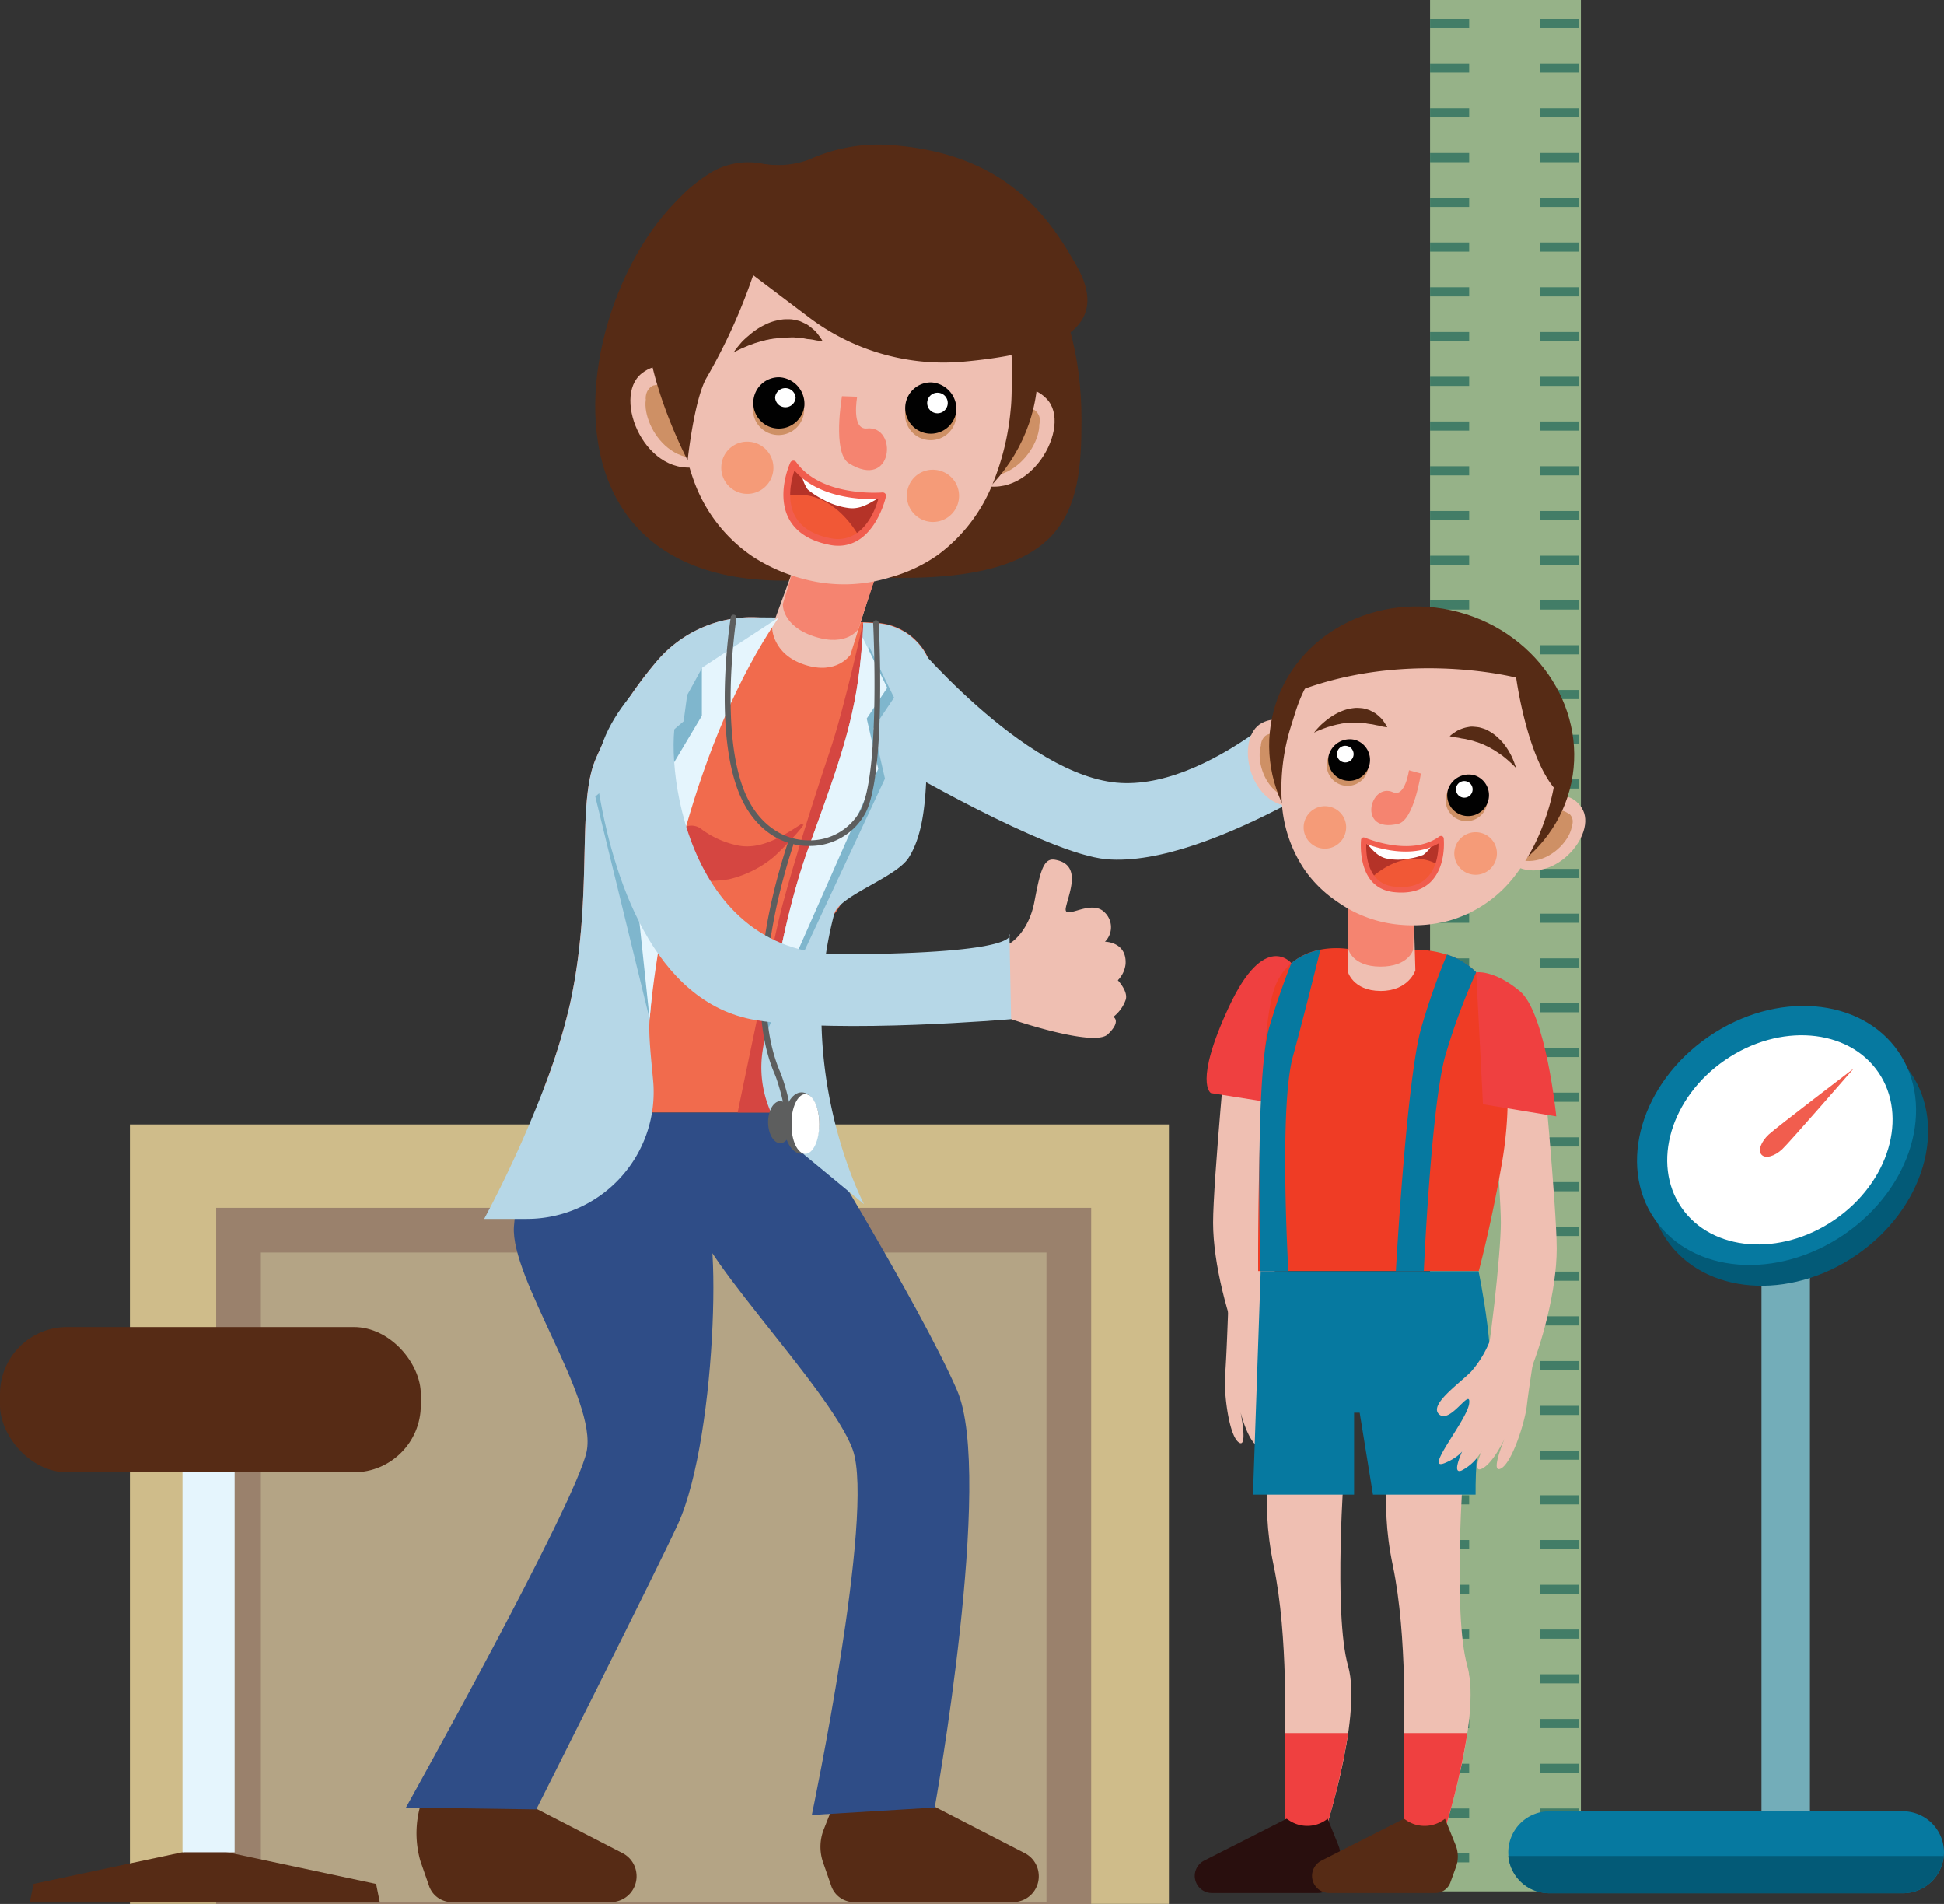 <svg xmlns="http://www.w3.org/2000/svg" viewBox="0 0 348 340.75"><rect x="0" y="0" width="348" height="340.75" fill="#333333" stroke="none"/><defs><style>.cls-1{fill:#cfbc8a;}.cls-2{fill:#9a816c;}.cls-3{fill:#b4a485;}.cls-4{fill:#96b288;}.cls-5{fill:#427d67;}.cls-6{fill:#562b15;}.cls-7{fill:#2f4d87;}.cls-8{fill:#efbfb2;}.cls-9{fill:#f16b4d;}.cls-10{fill:#d54641;}.cls-11{fill:#b6d7e7;}.cls-12{fill:#7fb6cd;}.cls-13{fill:#ce9065;}.cls-14{fill:#f58470;}.cls-15{fill:#010101;}.cls-16{fill:#fff;}.cls-17{fill:#b53328;}.cls-18{fill:#f15836;}.cls-19{fill:#f15d4e;}.cls-20{fill:#f59b78;}.cls-21{fill:#e5f5fd;}.cls-22{fill:#5d5e5e;}.cls-23{fill:#ef4040;}.cls-24{fill:#ef3c25;}.cls-25{fill:#0679a0;}.cls-26{fill:#290f0e;}.cls-27{fill:#73adb9;}.cls-28{fill:#035a77;}</style></defs><title>success</title><g id="Layer_2" data-name="Layer 2"><g id="Layer_1-2" data-name="Layer 1"><rect class="cls-1" x="23.26" y="201.25" width="185.99" height="139.49"/><rect class="cls-2" x="38.7" y="216.17" width="156.63" height="124.58"/><rect class="cls-3" x="46.7" y="224.17" width="140.63" height="116.22"/><rect class="cls-4" x="256" width="27" height="338.5"/><rect class="cls-5" x="256" y="3.37" width="7" height="1.64"/><rect class="cls-5" x="256" y="11.37" width="7" height="1.64"/><rect class="cls-5" x="256" y="19.38" width="7" height="1.64"/><rect class="cls-5" x="256" y="27.39" width="7" height="1.64"/><rect class="cls-5" x="256" y="35.4" width="7" height="1.64"/><rect class="cls-5" x="256" y="43.4" width="7" height="1.64"/><rect class="cls-5" x="256" y="51.41" width="7" height="1.64"/><rect class="cls-5" x="256" y="59.42" width="7" height="1.64"/><rect class="cls-5" x="256" y="67.43" width="7" height="1.64"/><rect class="cls-5" x="256" y="75.43" width="7" height="1.64"/><rect class="cls-5" x="256" y="83.44" width="7" height="1.64"/><rect class="cls-5" x="256" y="91.45" width="7" height="1.64"/><rect class="cls-5" x="256" y="99.46" width="7" height="1.64"/><rect class="cls-5" x="256" y="107.46" width="7" height="1.64"/><rect class="cls-5" x="256" y="115.47" width="7" height="1.64"/><rect class="cls-5" x="256" y="123.48" width="7" height="1.64"/><rect class="cls-5" x="256" y="131.49" width="7" height="1.64"/><rect class="cls-5" x="256" y="139.49" width="7" height="1.64"/><rect class="cls-5" x="256" y="147.5" width="7" height="1.64"/><rect class="cls-5" x="256" y="155.51" width="7" height="1.64"/><rect class="cls-5" x="256" y="163.52" width="7" height="1.64"/><rect class="cls-5" x="256" y="171.52" width="7" height="1.64"/><rect class="cls-5" x="256" y="179.53" width="7" height="1.64"/><rect class="cls-5" x="256" y="187.54" width="7" height="1.64"/><rect class="cls-5" x="256" y="195.55" width="7" height="1.64"/><rect class="cls-5" x="256" y="203.55" width="7" height="1.64"/><rect class="cls-5" x="256" y="211.56" width="7" height="1.64"/><rect class="cls-5" x="256" y="219.57" width="7" height="1.64"/><rect class="cls-5" x="256" y="227.58" width="7" height="1.64"/><rect class="cls-5" x="256" y="235.58" width="7" height="1.64"/><rect class="cls-5" x="256" y="243.59" width="7" height="1.64"/><rect class="cls-5" x="256" y="251.6" width="7" height="1.64"/><rect class="cls-5" x="256" y="259.61" width="7" height="1.64"/><rect class="cls-5" x="256" y="267.61" width="7" height="1.64"/><rect class="cls-5" x="256" y="275.62" width="7" height="1.64"/><rect class="cls-5" x="256" y="283.63" width="7" height="1.64"/><rect class="cls-5" x="256" y="291.64" width="7" height="1.64"/><rect class="cls-5" x="256" y="299.64" width="7" height="1.64"/><rect class="cls-5" x="256" y="307.65" width="7" height="1.64"/><rect class="cls-5" x="256" y="315.66" width="7" height="1.64"/><rect class="cls-5" x="256" y="323.67" width="7" height="1.64"/><rect class="cls-5" x="256" y="331.67" width="7" height="1.64"/><rect class="cls-5" x="275.67" y="3.37" width="7" height="1.64"/><rect class="cls-5" x="275.67" y="11.37" width="7" height="1.64"/><rect class="cls-5" x="275.67" y="19.38" width="7" height="1.64"/><rect class="cls-5" x="275.67" y="27.39" width="7" height="1.64"/><rect class="cls-5" x="275.67" y="35.4" width="7" height="1.64"/><rect class="cls-5" x="275.67" y="43.4" width="7" height="1.64"/><rect class="cls-5" x="275.67" y="51.41" width="7" height="1.64"/><rect class="cls-5" x="275.67" y="59.42" width="7" height="1.64"/><rect class="cls-5" x="275.67" y="67.43" width="7" height="1.64"/><rect class="cls-5" x="275.67" y="75.43" width="7" height="1.64"/><rect class="cls-5" x="275.67" y="83.44" width="7" height="1.64"/><rect class="cls-5" x="275.67" y="91.45" width="7" height="1.64"/><rect class="cls-5" x="275.67" y="99.46" width="7" height="1.64"/><rect class="cls-5" x="275.67" y="107.46" width="7" height="1.64"/><rect class="cls-5" x="275.67" y="115.47" width="7" height="1.64"/><rect class="cls-5" x="275.67" y="123.48" width="7" height="1.64"/><rect class="cls-5" x="275.67" y="131.49" width="7" height="1.64"/><rect class="cls-5" x="275.67" y="139.49" width="7" height="1.64"/><rect class="cls-5" x="275.67" y="147.5" width="7" height="1.64"/><rect class="cls-5" x="275.67" y="155.51" width="7" height="1.64"/><rect class="cls-5" x="275.67" y="163.52" width="7" height="1.64"/><rect class="cls-5" x="275.67" y="171.52" width="7" height="1.64"/><rect class="cls-5" x="275.67" y="179.53" width="7" height="1.64"/><rect class="cls-5" x="275.67" y="187.54" width="7" height="1.64"/><rect class="cls-5" x="275.67" y="195.55" width="7" height="1.64"/><rect class="cls-5" x="275.67" y="203.55" width="7" height="1.64"/><rect class="cls-5" x="275.67" y="211.56" width="7" height="1.64"/><rect class="cls-5" x="275.67" y="219.57" width="7" height="1.64"/><rect class="cls-5" x="275.67" y="227.58" width="7" height="1.64"/><rect class="cls-5" x="275.67" y="235.58" width="7" height="1.64"/><rect class="cls-5" x="275.67" y="243.59" width="7" height="1.64"/><rect class="cls-5" x="275.67" y="251.6" width="7" height="1.64"/><rect class="cls-5" x="275.67" y="259.61" width="7" height="1.64"/><rect class="cls-5" x="275.67" y="267.61" width="7" height="1.64"/><rect class="cls-5" x="275.67" y="275.62" width="7" height="1.64"/><rect class="cls-5" x="275.67" y="283.63" width="7" height="1.64"/><rect class="cls-5" x="275.67" y="291.64" width="7" height="1.64"/><rect class="cls-5" x="275.67" y="299.64" width="7" height="1.64"/><rect class="cls-5" x="275.67" y="307.65" width="7" height="1.64"/><rect class="cls-5" x="275.67" y="315.66" width="7" height="1.64"/><rect class="cls-5" x="275.67" y="323.67" width="7" height="1.64"/><rect class="cls-5" x="275.67" y="331.67" width="7" height="1.64"/><path class="cls-6" d="M150.3,320.25h0a8.71,8.71,0,0,0,10.33.45l.66-.45,22.16,11.41a4.61,4.61,0,0,1,2.49,3.82h0a4.61,4.61,0,0,1-4.58,4.94h-28.5a4.3,4.3,0,0,1-4.06-2.92l-1.45-4.17a8.52,8.52,0,0,1,.13-5.95Z"/><path class="cls-6" d="M76.3,320.25h2a8.69,8.69,0,0,0,10.32.45l.67-.45,22.16,11.41a4.61,4.61,0,0,1,2.49,3.82h0a4.61,4.61,0,0,1-4.58,4.94H80.86a4.3,4.3,0,0,1-4.06-2.92l-1.45-4.17c-.07-.19-.13-.39-.18-.58a18.08,18.08,0,0,1,.74-11.5Z"/><path class="cls-7" d="M143.46,199.1s21.21,34.4,27.87,49.73-4,74.67-4,74.67l-22,1.33s11.34-54,7.34-65.33S121,220.83,125,216.83c4.35-4.34,3.67,40-3.67,56-3.55,7.76-25.33,51-25.33,51l-23.33-.33S103,269.17,105,259.83s-13.67-31-13-40.33,5-20.4,5-20.4Z"/><path class="cls-8" d="M174.8,172.54l6.17-3.83s3.18-1.92,4.21-7.38,1.64-7.79,3.62-7.47c5,.82,2.52,6,2,8.57s4.5-1.76,7,.92a3.66,3.66,0,0,1,0,5.19s3.93,0,3.69,4a4.91,4.91,0,0,1-1.39,2.9s1.95,2.05,1.39,3.55a6.7,6.7,0,0,1-2.19,3s1.5.76-1,3.13S181,182.4,181,182.4Z"/><path class="cls-9" d="M166.85,124.7c-1.82,8-3.36,9.29-4.18,11.46-1.52,4-11,24.93-13.33,27.43s-5.87,35.5-5.87,35.5H97s.1-1.55.3-4.18A110.77,110.77,0,0,0,102,179.83c4.15-18.67,1.35-34.57,4.25-43l.11-.3c.07-.17.13-.33.2-.49.18-.44.37-.88.56-1.31a70.92,70.92,0,0,1,10.31-16.22,22.21,22.21,0,0,1,1.68-1.81,21.29,21.29,0,0,1,1.85-1.59,22,22,0,0,1,5.76-3.21l.63-.23a19.76,19.76,0,0,1,2.71-.74,16.65,16.65,0,0,1,1.72-.28,20.37,20.37,0,0,1,3.75-.16l3.72.17,17.55.8A10.81,10.81,0,0,1,166.85,124.7Z"/><path class="cls-10" d="M143.58,147.4c-3.24,2.11-7.29,4.75-11.46,3.92a16.48,16.48,0,0,1-6.66-3c-1.41-1.06-3.63-.53-3.86,1l-1,6.37a1.37,1.37,0,0,0,.15,1.1,2.19,2.19,0,0,0,1.4.58,28.16,28.16,0,0,0,8.3,0,19.53,19.53,0,0,0,8.06-4c2.42-2.2,6.37-6.57,5.05-5.69"/><path class="cls-10" d="M154.5,111.41h0s-3.21,14.94-6,23.19-6.52,20.25-8.39,27.25-8.06,37.25-8.06,37.25h8.78l7.29-44.58,10.47-24.67,1.4-15.33Z"/><path class="cls-11" d="M139.39,110.52a1.33,1.33,0,0,0-.14.19c-1.33,1.73-4.07,5.68-5.17,7.3-15.13,22.12-16.27,46.91-17.79,64.38h0c-.22,2.59.21,6.54.62,10.92a22.7,22.7,0,0,1-22.62,24.84H86.67a208.33,208.33,0,0,0,10.64-23.25A110.77,110.77,0,0,0,102,179.83c4.15-18.67,1.35-34.57,4.25-43l.11-.3c.06-.17.12-.33.19-.49.18-.44.37-.88.57-1.31a70.92,70.92,0,0,1,10.31-16.22,22.21,22.21,0,0,1,1.68-1.81,23.17,23.17,0,0,1,1.85-1.59,22,22,0,0,1,5.76-3.21l.63-.23a19.76,19.76,0,0,1,2.71-.74,16.65,16.65,0,0,1,1.72-.28,20.37,20.37,0,0,1,3.75-.16Z"/><path class="cls-12" d="M134.48,114.52l-.4,3.49c-15.13,22.12-16.27,46.92-17.79,64.39l-9.73-39.84,15.81-13.46,1.12-8.23Z"/><path class="cls-11" d="M166.84,124.7c-1.81,8,.49,21.47-4.17,28.8-2.3,3.61-12.47,6.79-13.34,10.1-7.33,27.9,5.34,51.9,5.34,51.9l-11.23-9.28A19.7,19.7,0,0,1,136.53,188c.29-1.84.6-3.71.91-5.58,1.78-10.57,4-21.52,7.26-30.56,5.78-16,8.84-23.94,9.7-37.8,0-.63.08-1.28.11-1.94,0-.24,0-.47,0-.69l2.3.11A10.79,10.79,0,0,1,166.84,124.7Z"/><path class="cls-11" d="M153.71,121.13l8.32-8s21.29,26.1,38.63,27,37-20.1,37-20.1l11.66,12.4S217,155.49,198,153.77c-10.69-1-38-17.05-38-17.05Z"/><path class="cls-12" d="M156.36,130.35l2.06,9L137,185.17c1.78-10.57,5.66-22.54,8.92-31.58,5.78-16,8.84-23.94,9.7-37.8l4.43,9.06Z"/><path class="cls-6" d="M136.45,29.36c11.29,1.46,10.8-4.08,27.26.63C182,35.24,193.6,51.83,193.6,75.1c0,16.5-2.09,29.48-36.51,28.24-13.9-.5-1.23-.27-12.6.44C82,107.64,109.51,25.87,136.45,29.36Z"/><path class="cls-8" d="M125.3,70.05s-5-7.5-10.44-3.21.79,19.2,10.78,16.53Z"/><path class="cls-13" d="M125.43,75.1l.18,6.86c-8.54.89-12.5-11.19-8.5-12.54C120.34,68.34,123.93,72.74,125.43,75.1Z"/><path class="cls-13" d="M115.58,71.75l0-.14c0-.1.09-.23.16-.4a2.77,2.77,0,0,1,.84-1.12,1.58,1.58,0,0,1,.36-.2l.2-.06,0,0h.05l.14,0,.24,0h.49l.25,0a5.66,5.66,0,0,1,2.08.85,11,11,0,0,1,1,.7l.91.76c.57.52,1.1,1,1.55,1.49l1.5,1.53a5.6,5.6,0,0,0-.23-.55,12.55,12.55,0,0,0-.74-1.39c-.18-.27-.37-.57-.6-.87a11.68,11.68,0,0,0-.75-.92,9.89,9.89,0,0,0-2-1.71,6.84,6.84,0,0,0-1.24-.62,4.64,4.64,0,0,0-1.37-.28h-.35a1.84,1.84,0,0,0-.33,0l-.34.06-.3.09-.13,0L117,69l-.08,0a1.43,1.43,0,0,0-.27.15,2.18,2.18,0,0,0-.45.39,2.38,2.38,0,0,0-.48.85,2.93,2.93,0,0,0-.13.69c0,.2,0,.35,0,.45Z"/><path class="cls-8" d="M176.58,73.24s5.9-6.82,10.75-1.89-3.16,19-12.75,15.07Z"/><path class="cls-13" d="M175.82,78.24l-1,6.78c8.36,2,13.78-9.56,10-11.39C181.71,72.16,177.6,76.08,175.82,78.24Z"/><path class="cls-13" d="M186,76.14l0-.15c0-.1-.06-.24-.11-.42a2.73,2.73,0,0,0-.69-1.22,1.36,1.36,0,0,0-.34-.23,1.11,1.11,0,0,0-.19-.09l-.05,0h0l-.13,0-.24-.06-.23,0-.25,0h-.26a5.43,5.43,0,0,0-2.16.59,9.91,9.91,0,0,0-1.06.57c-.34.21-.68.42-1,.64-.64.45-1.23.89-1.73,1.28l-1.68,1.34s.1-.2.3-.53a10.44,10.44,0,0,1,.91-1.28c.2-.25.43-.52.69-.79s.55-.55.87-.82a9.92,9.92,0,0,1,2.19-1.45,7.26,7.26,0,0,1,1.31-.46,4.66,4.66,0,0,1,1.39-.1l.34,0,.33.08a2.07,2.07,0,0,1,.33.1l.29.13.12.06.08,0,.07,0a1.57,1.57,0,0,1,.26.19,2.32,2.32,0,0,1,.39.44,2.27,2.27,0,0,1,.37.9,3,3,0,0,1,0,.7A2.9,2.9,0,0,1,186,76Z"/><path class="cls-8" d="M145.69,91.8l13.15,4.53c-.23.72-7.37,23.21-6.56,20.79,0,0-2.38,3.77-8.24,1.85s-5.83-6.71-5.83-6.71S145.69,91.8,145.69,91.8Z"/><path class="cls-14" d="M143,98.65l13.88,4.19s-3.25,9.66-3.2,9.68-2,3.32-7.89,1.4-5.65-5.81-5.65-5.81S143,98.65,143,98.65Z"/><path class="cls-13" d="M143.19,97.32l13.89.86s0,2.79,0,5.16c0,.35-4,.7-4.46.74a24.73,24.73,0,0,1-10-1.36C142.88,100.31,143.19,97.32,143.19,97.32Z"/><path class="cls-6" d="M118.63,63.88c-1.08,17.31,13.07,32.29,31.6,33.44s34.43-11.95,35.51-29.26-13.07-32.29-31.6-33.44S119.71,46.56,118.63,63.88Z"/><path class="cls-8" d="M122.23,63.68c.93-9.63,5.65-18.48,15.41-21.63a40.32,40.32,0,0,1,15.5-1.37c5.12.4,10.56,1.07,15.26,3.23,8.42,3.86,12.41,12,12.74,20.83,0,.87,0,1.74,0,2.6-.05,2,0,4-.22,6a46.21,46.21,0,0,1-3.16,13.1,29.55,29.55,0,0,1-9.89,12.89,27.44,27.44,0,0,1-8.53,4,27.79,27.79,0,0,1-14.86.45,31.28,31.28,0,0,1-9.75-4.18,27.71,27.71,0,0,1-10.49-13.46,42.53,42.53,0,0,1-2.55-14.29,45,45,0,0,1,.49-8C122.2,63.82,122.22,63.75,122.23,63.68Z"/><path class="cls-13" d="M143.94,73.77a4.59,4.59,0,1,1-4.46-5.09A4.78,4.78,0,0,1,143.94,73.77Z"/><path class="cls-15" d="M144,72.61a4.59,4.59,0,1,1-4.45-5.09A4.77,4.77,0,0,1,144,72.61Z"/><path class="cls-16" d="M142.43,71.22a1.84,1.84,0,0,1-3.67-.09,1.84,1.84,0,0,1,3.67.09Z"/><path class="cls-13" d="M171.17,74.68a4.59,4.59,0,1,1-4.45-5.08A4.78,4.78,0,0,1,171.17,74.68Z"/><path class="cls-15" d="M171.2,73.52a4.59,4.59,0,1,1-4.46-5.08A4.78,4.78,0,0,1,171.2,73.52Z"/><path class="cls-16" d="M169.66,72.14a1.84,1.84,0,1,1-1.79-1.85A1.83,1.83,0,0,1,169.66,72.14Z"/><path class="cls-14" d="M153.45,71s-1.11,6,1.77,5.68c5.56-.56,4.72,11.21-3.26,6.23-3-1.89-1.23-12-1.23-12Z"/><path class="cls-17" d="M158,88.7s-11.19,1-16-5.69c0,0-5.28,11.51,6.48,13.9C155.94,98.41,158,88.7,158,88.7Z"/><path class="cls-18" d="M153.71,95.89a6.48,6.48,0,0,1-5.2,1,10.37,10.37,0,0,1-5.63-2.79A9.86,9.86,0,0,1,142,93s0,0,0,0a0,0,0,0,1,0,0,8.33,8.33,0,0,1-1.11-4.26C147.65,87.4,152.05,93,153.71,95.89Z"/><path class="cls-16" d="M158,88.7h0l-.06.23c-1.09.14-3.25,2.34-5.92,2a12.56,12.56,0,0,1-4.8-1.6,14.06,14.06,0,0,1-2.63-1.73,6.94,6.94,0,0,1-1.13-3C148.74,89.55,158,88.7,158,88.7Z"/><path class="cls-19" d="M148.39,97.49c-3.52-.72-5.93-2.3-7.19-4.7-2.26-4.36.18-9.79.28-10a.6.6,0,0,1,.5-.35.63.63,0,0,1,.55.25c4.52,6.36,15.31,5.45,15.42,5.44a.61.61,0,0,1,.51.2.57.57,0,0,1,.14.51c0,.1-2.06,9.26-9,8.82A8.33,8.33,0,0,1,148.39,97.49Zm-6.17-13.28c-.56,1.67-1.42,5.2.06,8.05,1.08,2.06,3.21,3.43,6.35,4.06,5.66,1.15,8-4.8,8.59-7C154.6,89.43,146.62,89.27,142.22,84.21Z"/><path class="cls-20" d="M162.36,88.37a4.67,4.67,0,1,0,4.94-4.29A4.61,4.61,0,0,0,162.36,88.37Z"/><path class="cls-20" d="M129.13,83.34a4.67,4.67,0,1,0,5-4.28A4.63,4.63,0,0,0,129.13,83.34Z"/><path class="cls-6" d="M131.31,63.11a11.12,11.12,0,0,1,.72-1c.23-.27.52-.64.85-1A15.3,15.3,0,0,1,134,60.09,15,15,0,0,1,135.4,59a11.76,11.76,0,0,1,1.54-.88,8.88,8.88,0,0,1,1.63-.64,11.87,11.87,0,0,1,1.64-.32,11.54,11.54,0,0,1,1.56,0,12,12,0,0,1,1.43.32c.44.19.86.39,1.25.59a8.07,8.07,0,0,1,1,.76,4.57,4.57,0,0,1,.8.78c.22.27.4.53.55.73a8.08,8.08,0,0,1,.45.69,5.61,5.61,0,0,1-.7-.06c-.21,0-.48-.06-.77-.12a7.72,7.72,0,0,0-1-.15c-.36,0-.73-.14-1.15-.17s-.84-.06-1.28-.12-.92,0-1.38,0l-1.44.08-.74.09a4.78,4.78,0,0,0-.73.11c-.24,0-.48.1-.72.13s-.49.13-.72.18c-.47.1-.93.26-1.37.39-.22.05-.44.17-.65.23l-.61.22-1.08.46c-.33.14-.62.29-.85.4l-.56.28Z"/><path class="cls-13" d="M121.71,64a69.8,69.8,0,0,1,.09-8.58C121.52,60.29,121.71,64,121.71,64Z"/><path class="cls-6" d="M137.56,44.28S129,61.76,120.29,65.52c0-1.89,1.37-8.54,1.62-11.9A36,36,0,0,1,153,35.83v0l.51.06h.51v.06C167.14,37.54,164.92,19,183.29,45c4,15,2.74,18.69,2.49,20.56C165.46,46.16,137.56,44.28,137.56,44.28Z"/><path class="cls-6" d="M144.65,56.67A40,40,0,0,0,172,64.77c15.07-1.31,27.5-5.1,20.79-17.07-5.4-9.62-13.35-20.51-34-21.78a30.06,30.06,0,0,0-13.92,2.63,16,16,0,0,1-8.42.74,13,13,0,0,0-9.36,1.7c-11.91,7.61-10.74,16.44-11.35,24.39-.87,11.46,7.35,27,7.35,27s1.2-11.18,3.47-14.9a102.43,102.43,0,0,0,8.27-18.23Z"/><path class="cls-21" d="M139.39,110.52h0c-15.13,22.12-21.58,54.41-23.1,71.88l-3.45-32.8,12.8-21.5v-8.58Z"/><path class="cls-21" d="M155.16,128.6l2.06,9-19.78,44.8c1.78-10.57,4-21.52,7.26-30.56,5.78-16,8.84-23.94,9.7-37.8l4.43,9.06Z"/><path class="cls-22" d="M140.85,199.6h-.09a.5.5,0,0,1-.4-.58c.19-1-1.1-5.47-1.64-6.7-5.56-12.83-1-31.39,2.26-41.31a.5.5,0,1,1,1,.31c-3.18,9.79-7.72,28.08-2.29,40.6.44,1,2,5.81,1.7,7.28A.49.49,0,0,1,140.85,199.6Z"/><path class="cls-11" d="M107,140.44c-1.64-10.38,10.17-22.37,19.73-26.76,2.6-1.19-1.07.48,0,0,3.65-1.64-2.36,8.08-5.24,13.48s-.39,43.79,29.28,43.64c32.85-.17,29.93-3.63,29.93-3.63l.3,15.23s-30.62,2.64-45.65.18C116.9,179.56,109.54,156.76,107,140.44Z"/><ellipse class="cls-22" cx="143.5" cy="201" rx="3.17" ry="5.5"/><path class="cls-16" d="M141.67,201.16c0,3,1.12,5.34,2.5,5.34s2.5-2.39,2.5-5.34-1.12-5.34-2.5-5.34S141.67,198.21,141.67,201.16Z"/><path class="cls-22" d="M137.5,200.83c0,2.08,1,3.77,2.17,3.77s2.16-1.69,2.16-3.77-1-3.76-2.16-3.76S137.5,198.75,137.5,200.83Z"/><path class="cls-22" d="M144.79,151.4c-4.69,0-8.85-2.63-11.43-7.24-6.1-10.87-2.69-32.79-2.54-33.72a.5.5,0,0,1,1,.16c0,.23-3.51,22.51,2.42,33.08,2.44,4.34,6.38,6.79,10.75,6.72a10.29,10.29,0,0,0,9.07-5.39c3.56-6.87,2.27-33.21,2.25-33.47a.51.51,0,0,1,.48-.53.5.5,0,0,1,.52.48c.06,1.09,1.32,26.87-2.36,34A11.28,11.28,0,0,1,145,151.4Z"/><path class="cls-8" d="M227.89,235.22a19,19,0,0,0,2.38,6.92c1.85,2.74,6.37,7.36,4.09,8.61s-4.6-6-4.85-3,5.81,13.7,2.2,11.3-3.15-4.7-3.15-4.7,2.05,6.86-.05,5.43a8.67,8.67,0,0,1-2.89-4.31s1.13,4.64-.64,3.28-2.9-6-2.9-6,1.4,6.73-.37,5.36-2.65-9-2.4-12,.54-11.44.54-11.44Z"/><path class="cls-8" d="M276,188.17s2.67,28,2.67,35.33-2.67,17.33-5.34,23.33-9.33,5.34-8,.67,3.34-23.33,3.34-28.67-2-32-2-32Z"/><path class="cls-8" d="M219.83,183.5s-2.67,28-2.67,35.33,2.67,17.34,5.33,23.34,9.34,5.33,8,.66-3.33-23.33-3.33-28.66,2-32,2-32Z"/><path class="cls-8" d="M249.33,260.17s-2.66,7.33,0,20,2,30.66,2,30.66v20L258,329.5s7.33-22,4.67-31.33-.67-36-.67-36Z"/><path class="cls-8" d="M228,260.17s-2.67,7.33,0,20,2,30.66,2,30.66v20l6.67-1.33s7.33-22,4.66-31.33-.66-36-.66-36Z"/><path class="cls-23" d="M251.35,310.17c0,.42,0,.66,0,.66v20L258,329.5a131,131,0,0,0,4.68-19.33Z"/><path class="cls-23" d="M230,310.17c0,.42,0,.66,0,.66v20l6.67-1.33a131,131,0,0,0,4.68-19.33Z"/><path class="cls-23" d="M231.2,172.39s-4.81-5.91-11.19,7.78-3.24,15.46-3.24,15.46l12.61,2,7-27.63Z"/><path class="cls-24" d="M268.89,208c-1.9,11-4.17,19.48-4.17,19.48H225.23S225,186.66,228,177.35a10.48,10.48,0,0,1,3.21-5,11.09,11.09,0,0,1,5.16-2.39,15.37,15.37,0,0,1,5-.12L253,170a17.71,17.71,0,0,1,6.11.89,12.65,12.65,0,0,1,5.19,3.16,11.24,11.24,0,0,1,2.21,3.33C270,185.39,270.79,197,268.89,208Z"/><path class="cls-8" d="M274.24,144.36s5.81-4.5,8.9.22-5.56,14.63-12.6,10Z"/><path class="cls-13" d="M272.84,148.23l-1.91,5.26c6.37,2.9,12.55-5.43,9.8-7.5C278.52,144.32,274.61,146.79,272.84,148.23Z"/><path class="cls-13" d="M281.32,148.19v-.13c0-.08,0-.2,0-.35a2.33,2.33,0,0,0-.36-1.08,1.75,1.75,0,0,0-.23-.24.83.83,0,0,0-.15-.11l0,0h0s0,0,0,0h0l-.1-.05a.75.75,0,0,0-.18-.09L280,146l-.2-.06a.71.71,0,0,0-.2,0,4.38,4.38,0,0,0-1.82.12c-.32.07-.63.18-.94.28l-.9.36c-.58.25-1.12.52-1.59.75l-1.55.79s.11-.14.32-.37a9.45,9.45,0,0,1,.93-.87c.2-.17.43-.35.68-.53s.53-.35.82-.51a8.06,8.06,0,0,1,2-.81,5.22,5.22,0,0,1,1.12-.16,3.89,3.89,0,0,1,1.13.14l.27.09a5.63,5.63,0,0,1,.49.25,1.27,1.27,0,0,1,.21.15l.09.07.05,0,.05,0c.07.06.12.13.18.19a2.25,2.25,0,0,1,.24.42,1.66,1.66,0,0,1,.15.78,2.76,2.76,0,0,1-.07.57,2.46,2.46,0,0,1-.12.34Z"/><path class="cls-8" d="M233.77,133.61s-2.81-6.8-7.83-4.24-2.44,15.47,6,14.94Z"/><path class="cls-13" d="M233.06,137.66l-.95,5.51c-7-.65-8.19-10.94-4.78-11.37C230.08,131.45,232.25,135.54,233.06,137.66Z"/><path class="cls-13" d="M225.73,133.41l.06-.1c0-.08.11-.17.19-.3a2.17,2.17,0,0,1,.86-.76,1,1,0,0,1,.32-.1l.17,0h.19l.2,0,.19,0,.2,0,.2.07a4.36,4.36,0,0,1,1.52,1,9.07,9.07,0,0,1,.67.72c.21.25.42.5.61.76.38.5.71,1,1,1.43l.95,1.46a4.75,4.75,0,0,0-.09-.47,9.44,9.44,0,0,0-.37-1.23,8.55,8.55,0,0,0-.34-.79c-.13-.28-.28-.57-.45-.86a8.19,8.19,0,0,0-1.32-1.68,5.16,5.16,0,0,0-.9-.7,4,4,0,0,0-1.05-.44l-.27-.05a1.27,1.27,0,0,0-.28,0h-.28a1,1,0,0,0-.25,0h-.18l-.07,0-.25.08a2.13,2.13,0,0,0-.42.23,2,2,0,0,0-.51.61,2.22,2.22,0,0,0-.22.53,2.73,2.73,0,0,0-.07.36A1.09,1.09,0,0,0,225.73,133.41Z"/><path class="cls-8" d="M252.87,155.92l-11.34.12c0,.61-.29,19.84-.29,17.76,0,0,.87,3.53,5.9,3.55s6.23-3.68,6.23-3.68S252.87,155.92,252.87,155.92Z"/><path class="cls-14" d="M253.19,161.91l-11.82-.33s0,8.3,0,8.3.7,3.1,5.73,3.12,5.87-3,5.87-3S253.19,161.91,253.19,161.91Z"/><path class="cls-13" d="M253.37,160.83l-11-2.91-1.35,4c-.09.26,2.93,1.57,3.26,1.72a20.17,20.17,0,0,0,8.09,1.52C252.84,163.22,253.37,160.83,253.37,160.83Z"/><path class="cls-6" d="M281,141.31c-3.63,13.67-18.44,21.6-33.06,17.71S224.39,140.9,228,127.24s18.43-21.6,33.06-17.71S284.62,127.65,281,141.31Z"/><path class="cls-8" d="M278.26,140.23c1.76-7.68.39-15.74-6.34-20.7a32.85,32.85,0,0,0-11.63-5c-4.06-1-8.44-1.9-12.63-1.44-7.51.82-12.68,6-15.23,12.82-.25.66-.47,1.33-.68,2-.47,1.55-1,3.07-1.36,4.66a37.56,37.56,0,0,0-.93,10.93A24,24,0,0,0,233.78,156a22.36,22.36,0,0,0,5.55,5.34,22.69,22.69,0,0,0,11.38,4.17,25.44,25.44,0,0,0,8.61-.71,22.62,22.62,0,0,0,11.58-7.7,34.5,34.5,0,0,0,5.66-10.4,37,37,0,0,0,1.67-6.28Z"/><path class="cls-13" d="M258.87,142.43a3.74,3.74,0,1,0,4.76-2.78A3.89,3.89,0,0,0,258.87,142.43Z"/><path class="cls-15" d="M259.15,141.53a3.74,3.74,0,1,0,4.76-2.79A3.9,3.9,0,0,0,259.15,141.53Z"/><path class="cls-16" d="M260.7,140.85a1.49,1.49,0,1,0,1.86-1A1.48,1.48,0,0,0,260.7,140.85Z"/><path class="cls-13" d="M237.58,136.12a3.74,3.74,0,1,0,4.75-2.79A3.9,3.9,0,0,0,237.58,136.12Z"/><path class="cls-15" d="M237.86,135.21a3.74,3.74,0,1,0,4.75-2.78A3.9,3.9,0,0,0,237.86,135.21Z"/><path class="cls-16" d="M239.4,134.54a1.49,1.49,0,1,0,1.86-1A1.48,1.48,0,0,0,239.4,134.54Z"/><path class="cls-14" d="M252.23,137.85s-.69,4.91-2.84,3.94c-4.15-1.87-6.54,7.45.92,5.65,2.81-.67,4.05-9,4.05-9Z"/><path class="cls-17" d="M244.14,150.35s8.38,3.68,13.82-.28c0,0,1.11,10.26-8.59,9.07C243.24,158.39,244.14,150.35,244.14,150.35Z"/><path class="cls-18" d="M245.61,157a5.24,5.24,0,0,0,3.76,2.13,8.44,8.44,0,0,0,5.07-.7,7.92,7.92,0,0,0,1-.67s0,0,0,0h0a6.88,6.88,0,0,0,2-3C252.49,152,247.65,155.18,245.61,157Z"/><path class="cls-16" d="M244.14,150.35h0s0,.07,0,.19c.81.39,1.92,2.65,4.06,3.11a10.21,10.21,0,0,0,4.12,0,10.56,10.56,0,0,0,2.48-.66,5.56,5.56,0,0,0,1.65-2C251.09,153.4,244.14,150.35,244.14,150.35Z"/><path class="cls-19" d="M248.37,159.44c-5.51-1.46-4.73-9.07-4.72-9.15a.48.48,0,0,1,.24-.36.48.48,0,0,1,.45,0c.08,0,8.19,3.52,13.33-.23a.5.5,0,0,1,.49-.05.49.49,0,0,1,.29.4c0,.2.51,5-2.37,7.82-1.59,1.53-3.86,2.13-6.77,1.77A6.53,6.53,0,0,1,248.37,159.44Zm-3.79-8.39c-.06,1.85.18,7,4.85,7.61,2.58.32,4.59-.19,5.95-1.5,1.89-1.82,2.13-4.77,2.13-6.21C252.8,153.73,246.59,151.8,244.58,151.05Z"/><path class="cls-20" d="M240.86,149a3.8,3.8,0,1,1-2.71-4.59A3.76,3.76,0,0,1,240.86,149Z"/><path class="cls-20" d="M267.85,153.65a3.81,3.81,0,1,1-2.72-4.58A3.77,3.77,0,0,1,267.85,153.65Z"/><path class="cls-6" d="M271.38,137.45s-.09-.36-.3-.93c-.11-.27-.24-.63-.41-1s-.38-.74-.61-1.14a11.9,11.9,0,0,0-.79-1.16,9,9,0,0,0-1-1.08,7.18,7.18,0,0,0-1.1-.91,10,10,0,0,0-1.18-.68,11.41,11.41,0,0,0-1.22-.38c-.4-.06-.81-.1-1.19-.12s-.76.08-1.11.14a6,6,0,0,0-1,.32,3.82,3.82,0,0,0-.81.4c-.24.15-.45.3-.62.42a6,6,0,0,0-.52.42,3.76,3.76,0,0,0,.55.13c.18,0,.39.08.63.11a5.4,5.4,0,0,1,.8.14c.29.07.61.08.94.16s.66.17,1,.24.71.24,1.08.32l1.1.43.54.26a4.53,4.53,0,0,1,.54.27c.17.11.35.21.52.3a5.43,5.43,0,0,1,.51.32c.34.2.65.44,1,.66a3.68,3.68,0,0,1,.44.34,4.54,4.54,0,0,1,.41.33q.4.33.72.63c.22.19.41.38.56.52s.28.28.36.37Z"/><path class="cls-6" d="M235.24,131.13s.22-.31.62-.76c.21-.21.45-.49.74-.75s.62-.55,1-.84a11.22,11.22,0,0,1,1.16-.79,9.23,9.23,0,0,1,1.29-.66,7.92,7.92,0,0,1,1.35-.45,9.13,9.13,0,0,1,1.35-.19,10.56,10.56,0,0,1,1.27.08,9.65,9.65,0,0,1,1.15.33c.35.17.68.35,1,.53a7.59,7.59,0,0,1,.8.66,3.82,3.82,0,0,1,.61.67c.17.23.31.44.42.62a5.51,5.51,0,0,1,.34.58,4.2,4.2,0,0,1-.57-.08c-.17,0-.39-.07-.62-.14s-.5-.1-.8-.16-.59-.14-.93-.18-.68-.09-1-.16-.75,0-1.12-.09h-1.18l-.6.05a4.16,4.16,0,0,0-.6,0c-.2,0-.4.06-.59.08s-.4.09-.59.12c-.39.06-.77.17-1.14.26a4.64,4.64,0,0,0-.53.16c-.18.05-.35.09-.51.15-.32.12-.63.22-.9.33s-.51.21-.71.29-.36.15-.47.21Z"/><path class="cls-13" d="M278.59,140.58a57,57,0,0,0,2.14-6.66C279.68,137.79,278.59,140.58,278.59,140.58Z"/><path class="cls-6" d="M271.41,121.28s2.1,15.72,7.87,20.87c.5-1.45,1.15-7,1.82-9.62a29.33,29.33,0,0,0-19.47-21.77v0l-.41-.09-.4-.13v0c-10.55-2.11-8.37-.48-24.3,5-7,10.59-7.58,8.24-7.87,9.75C249.35,115.54,271.41,121.28,271.41,121.28Z"/><path class="cls-25" d="M264.26,174a114.55,114.55,0,0,0-5.58,15.1c-2.51,9.21-3.8,38.4-3.8,38.4h-5s1.93-34.72,4.59-43.71a122.64,122.64,0,0,1,4.56-12.95A12.65,12.65,0,0,1,264.26,174Z"/><path class="cls-25" d="M236.36,170c-1.12,4.54-3.19,12.79-4.92,19.12-2.51,9.21-.8,38.4-.8,38.4h-5s-1.07-34.72,1.59-43.71c1.53-5.17,3-9.06,3.93-11.42A11.09,11.09,0,0,1,236.36,170Z"/><path class="cls-23" d="M265.47,197.63l13.12,2.17s-1.86-18.59-6.56-22.45-7.77-3.33-7.77-3.33Z"/><path class="cls-25" d="M225.68,227.52h39s3.66,17.31,1.47,23.31-2,16.67-2,16.67H245.78l-2.38-14.67h-1l0,14.67h-18.1Z"/><path class="cls-26" d="M237.67,325.5h0a5.84,5.84,0,0,1-6.89.3l-.45-.3L215.55,333a3.09,3.09,0,0,0-1.67,2.53h0a3.07,3.07,0,0,0,3.06,3.26h19a2.87,2.87,0,0,0,2.71-1.92l1-2.76a5.57,5.57,0,0,0-.09-3.94Z"/><path class="cls-6" d="M258.67,325.5h0a5.84,5.84,0,0,1-6.89.3l-.45-.3L236.55,333a3.09,3.09,0,0,0-1.67,2.53h0a3.07,3.07,0,0,0,3.06,3.26h19a2.87,2.87,0,0,0,2.71-1.92l1-2.76a5.57,5.57,0,0,0-.09-3.94Z"/><path class="cls-8" d="M267,239.17a18.82,18.82,0,0,1-3.67,6.33c-2.33,2.33-7.66,6-5.66,7.67s5.66-5,5.33-2-8.33,12.33-4.33,10.66,4-4,4-4-3.34,6.34-1,5.34a8.61,8.61,0,0,0,3.66-3.67s-2,4.33,0,3.33,4-5.33,4-5.33-2.66,6.33-.66,5.33,4.33-8.33,4.66-11.33S275,240.17,275,240.17Z"/><polygon class="cls-6" points="67.33 337.17 37.31 330.78 37.33 330.5 36.67 330.64 36 330.5 36.02 330.78 6 337.17 5.33 340.5 36.67 340.5 68 340.5 67.33 337.17"/><rect class="cls-21" x="32.67" y="260.17" width="9.33" height="71.33"/><rect class="cls-6" y="237.5" width="75.33" height="26" rx="12"/><rect class="cls-27" x="315.33" y="215.5" width="8.67" height="114"/><path class="cls-25" d="M340.67,338.83H277.33A7.35,7.35,0,0,1,270,331.5h0a7.35,7.35,0,0,1,7.33-7.33h63.34A7.35,7.35,0,0,1,348,331.5h0A7.35,7.35,0,0,1,340.67,338.83Z"/><path class="cls-28" d="M270,332.17a7.35,7.35,0,0,0,7.3,6.66h63.34a7.36,7.36,0,0,0,7.3-6.66Z"/><ellipse class="cls-28" cx="320.18" cy="206.94" rx="26.47" ry="21.46" transform="translate(-60.91 217.47) rotate(-34.46)"/><ellipse class="cls-25" cx="318.02" cy="203.22" rx="26.47" ry="21.46" transform="translate(-59.18 215.6) rotate(-34.46)"/><ellipse class="cls-16" cx="318.62" cy="204.01" rx="21.38" ry="17.33" transform="translate(-59.52 216.08) rotate(-34.46)"/><path class="cls-19" d="M319.05,205.67c-1.37,1.28-3,1.75-3.7,1s-.1-2.34,1.27-3.62,15.21-11.81,15.21-11.81S320.42,204.38,319.05,205.67Z"/></g></g></svg>